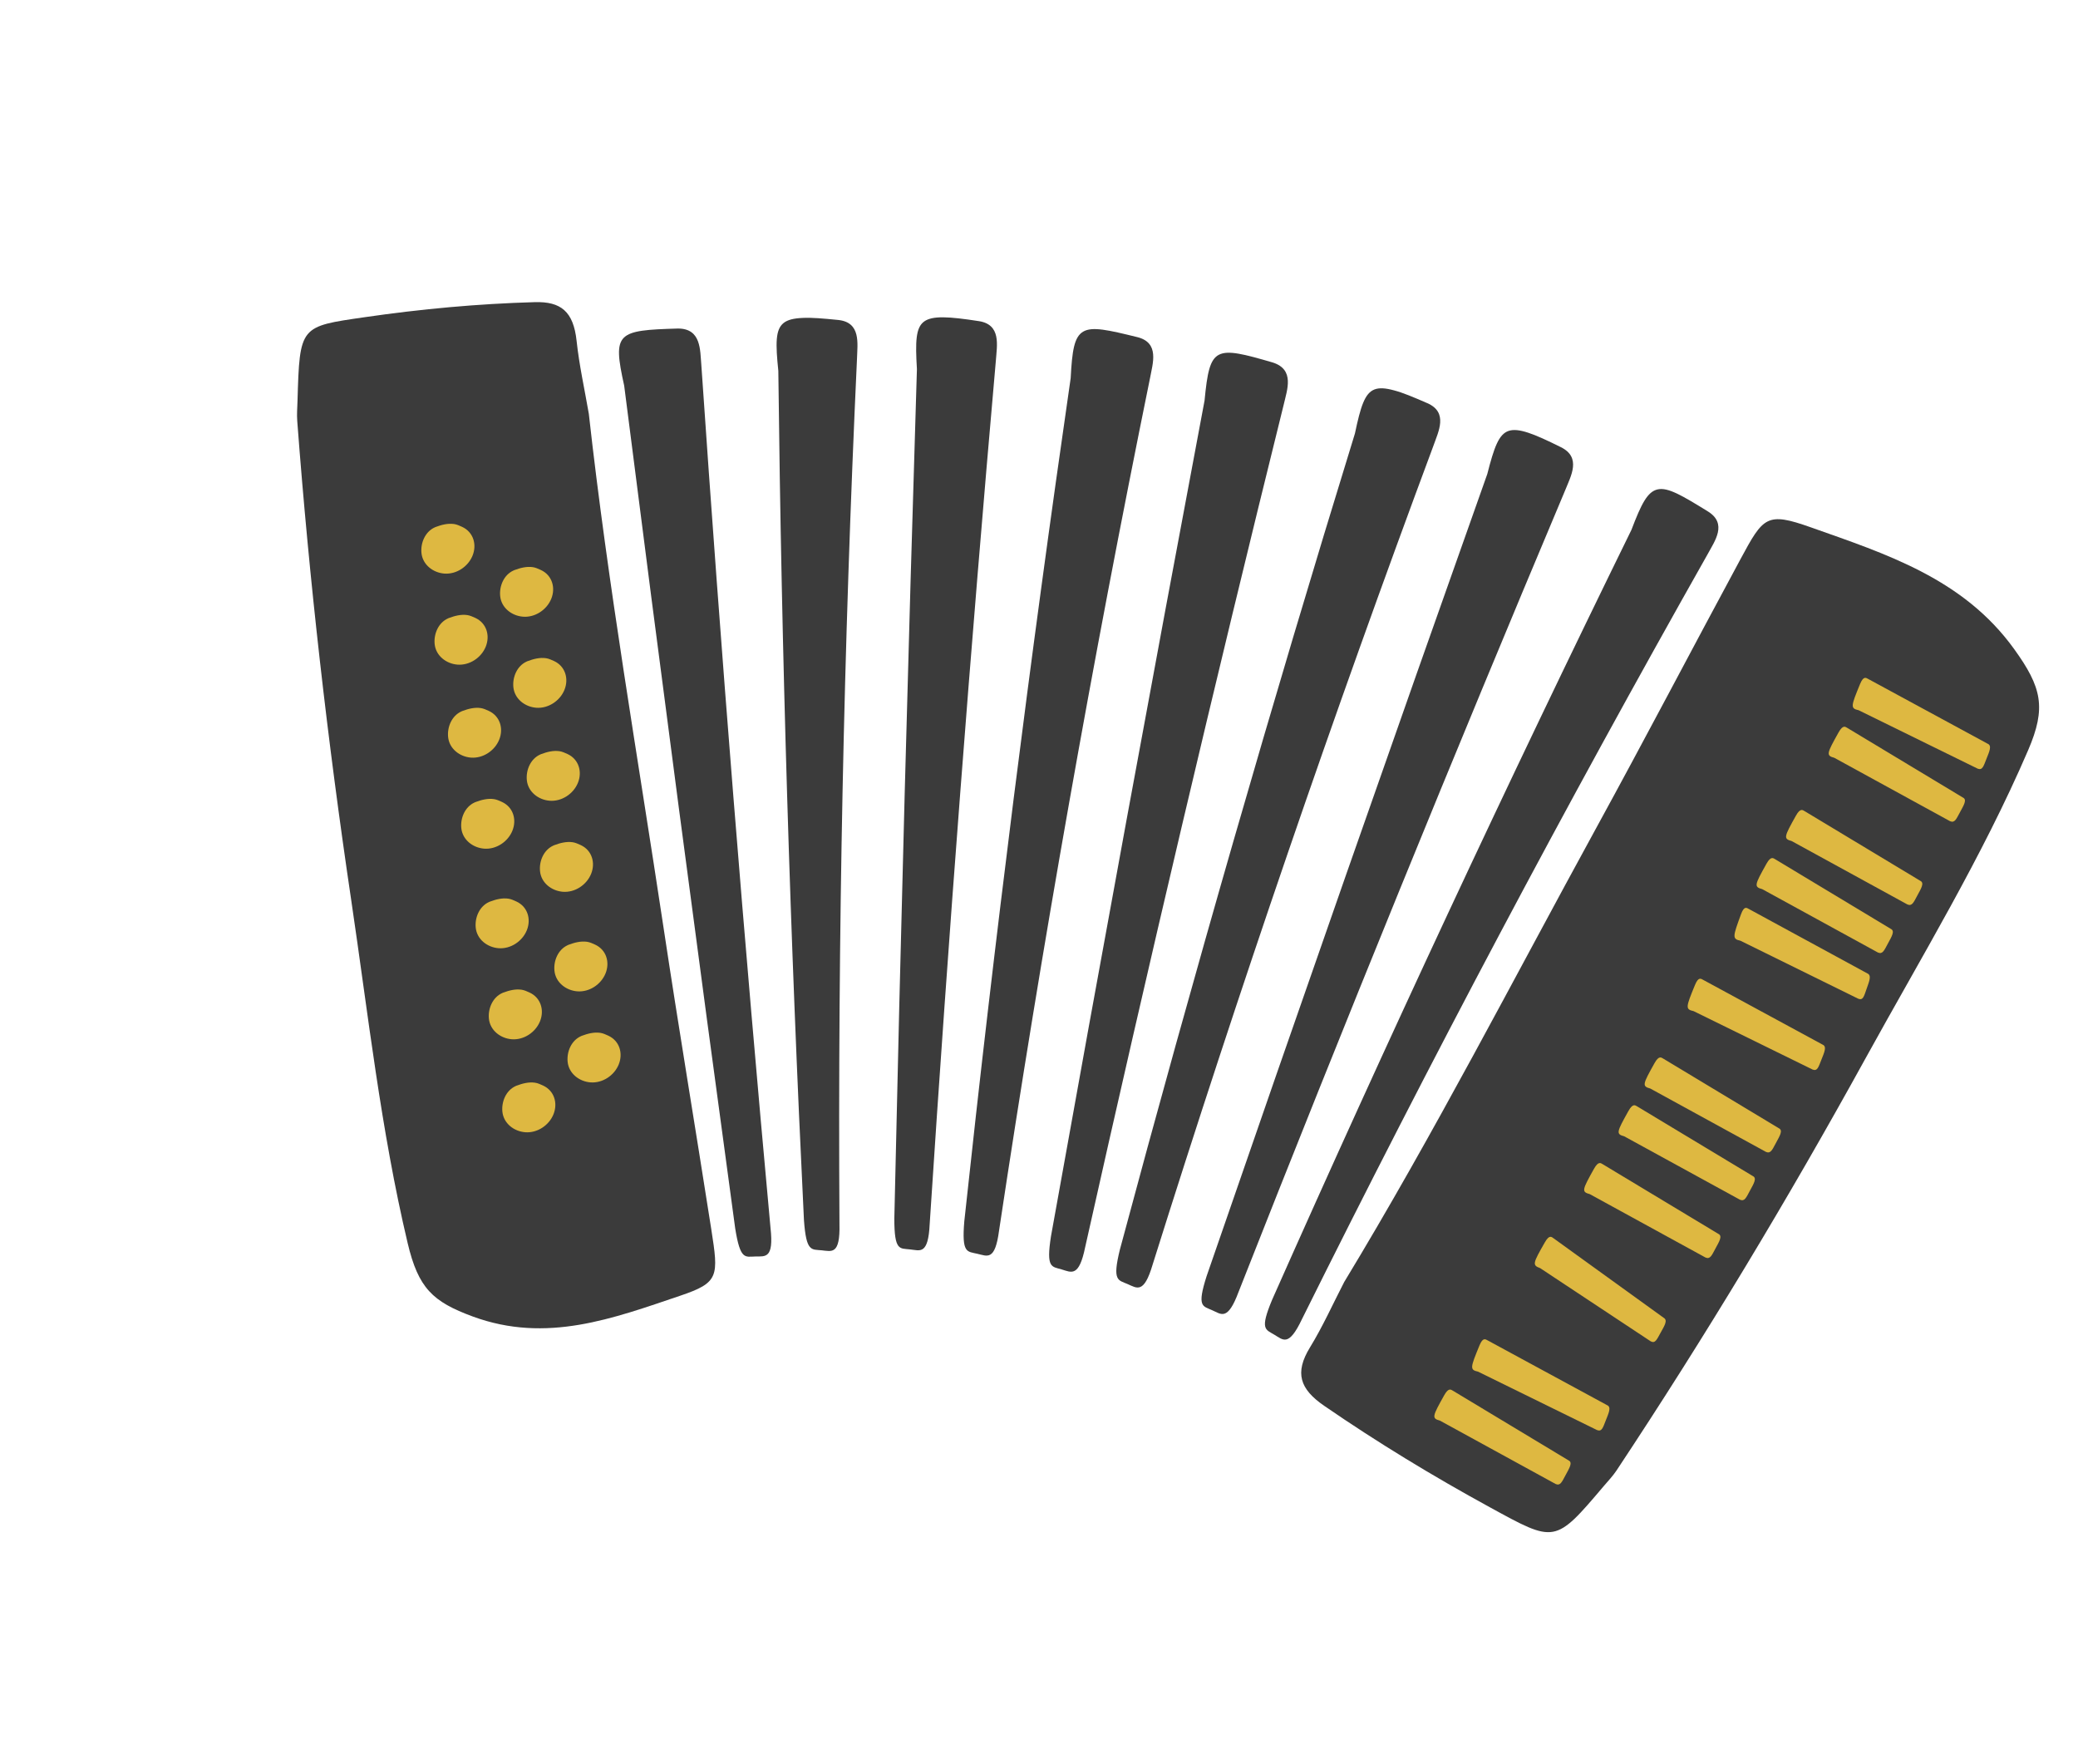 <svg width="238" height="202" viewBox="0 0 238 202" fill="none" xmlns="http://www.w3.org/2000/svg">
<path d="M88.251 140.642C88.638 144.167 87.661 143.871 86.507 143.894C85.329 143.918 84.787 144.332 84.202 140.658C79.82 108.518 75.582 76.356 71.491 44.175C70.81 41.097 70.606 39.519 71.451 38.675C72.296 37.834 74.187 37.724 77.647 37.624C80.329 37.619 80.175 40.097 80.326 41.801C82.58 74.786 85.22 107.724 88.251 140.642Z" fill="#3B3B3B"/>
<path d="M96.146 140.173C96.231 143.72 95.277 143.305 94.113 143.187C93.521 143.127 93.078 143.183 92.751 142.791C92.424 142.406 92.212 141.579 92.079 139.721C90.488 107.314 89.513 74.928 89.144 42.475C88.823 39.343 88.805 37.751 89.739 36.997C90.205 36.62 90.909 36.452 91.925 36.409C92.942 36.352 94.27 36.469 95.984 36.641C98.638 36.903 98.2 39.354 98.155 41.064C97.388 57.585 96.837 74.105 96.502 90.621C96.167 107.138 96.046 123.634 96.146 140.173Z" fill="#3B3B3B"/>
<path d="M106.48 140.178C106.398 141.95 106.12 142.716 105.723 143.015C105.325 143.313 104.801 143.139 104.222 143.083C103.04 142.945 102.431 143.282 102.43 139.562C103.15 107.129 104.012 74.698 105.018 42.269C104.83 39.126 104.876 37.535 105.837 36.824C106.796 36.124 108.673 36.249 112.076 36.77C114.713 37.155 114.176 39.583 114.06 41.289C111.154 74.229 108.626 107.195 106.48 140.178Z" fill="#3B3B3B"/>
<path d="M114.425 140.933C113.96 144.455 113.079 143.836 111.934 143.583C110.769 143.304 110.132 143.565 110.445 139.858C113.908 107.622 117.969 75.434 122.627 43.31C122.794 40.168 123.023 38.591 124.059 37.98C125.095 37.365 126.928 37.789 130.258 38.607C132.836 39.248 132.026 41.607 131.718 43.29C125.108 75.721 119.343 108.28 114.425 140.933Z" fill="#3B3B3B"/>
<path d="M124.289 142.823C123.577 146.298 122.722 145.712 121.598 145.377C120.452 145.034 119.798 145.26 120.371 141.584C126.095 109.655 131.959 77.75 137.962 45.87C138.263 42.733 138.555 41.167 139.611 40.624C140.665 40.081 142.483 40.554 145.778 41.515C148.317 42.329 147.414 44.641 147.035 46.309C139.082 78.4 131.502 110.563 124.289 142.823Z" fill="#3B3B3B"/>
<path d="M132.019 144.807C131.017 148.211 130.228 147.522 129.149 147.053C128.599 146.814 128.156 146.731 127.963 146.257C127.767 145.79 127.816 144.937 128.258 143.128C136.659 111.788 145.627 80.653 155.186 49.638C155.837 46.557 156.306 45.036 157.422 44.602C157.98 44.384 158.698 44.44 159.676 44.708C160.657 44.962 161.884 45.479 163.462 46.165C165.907 47.224 164.742 49.424 164.178 51.039C158.408 66.539 152.843 82.103 147.484 97.728C142.124 113.356 136.975 129.029 132.019 144.807Z" fill="#3B3B3B"/>
<path d="M141.852 147.963C141.233 149.625 140.737 150.271 140.269 150.435C139.802 150.598 139.36 150.275 138.826 150.045C137.745 149.554 137.064 149.689 138.197 146.147C148.777 115.479 159.493 84.857 170.345 54.282C171.125 51.231 171.654 49.73 172.788 49.347C173.916 48.974 175.664 49.663 178.759 51.204C181.162 52.38 179.908 54.527 179.277 56.117C166.442 86.592 153.966 117.21 141.852 147.963Z" fill="#3B3B3B"/>
<path d="M149.111 151.083C147.588 154.292 146.957 153.439 145.955 152.853C144.944 152.236 144.264 152.292 145.696 148.859C158.849 119.226 172.57 89.827 186.854 60.678C187.975 57.738 188.676 56.307 189.856 56.046C191.035 55.779 192.666 56.753 195.609 58.567C197.885 59.978 196.385 61.972 195.574 63.479C179.291 92.295 163.799 121.507 149.111 151.083Z" fill="#3B3B3B"/>
<path d="M67.439 47.386C69.635 67.102 73.045 86.644 76.001 106.254C77.738 117.774 79.666 129.261 81.464 140.769C82.31 146.184 82.369 146.878 77.908 148.386C70.255 150.971 62.61 153.882 54.151 150.768C49.555 149.076 47.912 147.521 46.69 142.361C43.615 129.385 42.164 116.136 40.214 102.999C37.514 84.819 35.426 66.536 34.044 48.208C33.986 47.45 34.052 46.685 34.074 45.925C34.323 37.281 34.355 37.402 41.764 36.326C48.227 35.388 54.703 34.787 61.247 34.602C64.236 34.518 65.679 35.661 66.041 39.047C66.34 41.84 66.961 44.607 67.439 47.386Z" fill="#3B3B3B"/>
<path d="M153.957 146.814C164.246 129.841 173.31 112.195 182.834 94.799C188.429 84.58 193.828 74.259 199.358 64.008C201.961 59.184 202.34 58.599 207.378 60.383C216.021 63.445 224.86 66.246 230.686 74.328C233.852 78.719 234.389 81.037 232.291 85.91C227.016 98.167 220.08 109.556 213.672 121.191C204.805 137.29 195.312 153.065 185.143 168.405C184.723 169.039 184.184 169.597 183.69 170.181C178.067 176.816 178.113 176.7 170.635 172.612C164.114 169.048 157.791 165.208 151.665 160.995C148.867 159.072 148.255 157.211 150.036 154.306C151.505 151.909 152.662 149.319 153.957 146.814Z" fill="#3B3B3B"/>
<path d="M179.655 167.246C180.152 167.484 179.75 168.12 179.32 168.917C178.881 169.729 178.714 170.175 178.179 169.952L164.919 162.69C163.956 162.432 164.056 162.207 165.408 159.786C165.932 158.849 166.201 159.158 166.435 159.283L179.655 167.246Z" fill="#DEB841"/>
<path d="M184.068 160.921C184.575 161.137 184.254 161.812 183.922 162.652C183.584 163.509 183.469 163.976 182.926 163.778L169.286 157.083C168.324 156.873 168.397 156.637 169.45 154.079C169.857 153.09 170.151 153.391 170.392 153.507L184.068 160.921Z" fill="#DEB841"/>
<path d="M196.813 141.306C197.31 141.544 196.909 142.18 196.479 142.977C196.041 143.789 195.873 144.236 195.338 144.013L182.078 136.751C181.115 136.493 181.215 136.268 182.567 133.846C183.091 132.909 183.36 133.218 183.594 133.344L196.813 141.306Z" fill="#DEB841"/>
<path d="M190.562 150.926C191.037 151.205 190.632 151.833 190.195 152.624C189.75 153.431 189.576 153.878 189.063 153.612L176.394 145.225C175.467 144.892 175.57 144.668 176.941 142.266C177.472 141.337 177.725 141.674 177.949 141.82L190.562 150.926Z" fill="#DEB841"/>
<path d="M200.76 134.686C201.257 134.925 200.855 135.561 200.425 136.358C199.987 137.17 199.82 137.616 199.284 137.393L186.025 130.131C185.062 129.873 185.161 129.648 186.514 127.226C187.037 126.29 187.306 126.599 187.541 126.724L200.76 134.686Z" fill="#DEB841"/>
<path d="M203.744 129.212C204.241 129.451 203.839 130.087 203.409 130.884C202.97 131.695 202.803 132.141 202.268 131.919L189.008 124.657C188.045 124.398 188.145 124.174 189.497 121.752C190.021 120.815 190.29 121.124 190.524 121.25L203.744 129.212Z" fill="#DEB841"/>
<path d="M208.753 119.633C209.261 119.85 208.94 120.524 208.608 121.365C208.269 122.221 208.154 122.688 207.611 122.49L193.972 115.795C193.009 115.585 193.083 115.349 194.135 112.792C194.542 111.802 194.837 112.103 195.077 112.219L208.753 119.633Z" fill="#DEB841"/>
<path d="M216.564 106.378C217.061 106.617 216.66 107.253 216.23 108.05C215.791 108.862 215.624 109.308 215.089 109.085L201.829 101.823C200.866 101.565 200.966 101.341 202.318 98.919C202.841 97.982 203.111 98.291 203.345 98.417L216.564 106.378Z" fill="#DEB841"/>
<path d="M213.883 111.481C214.385 111.696 214.09 112.382 213.79 113.236C213.485 114.106 213.386 114.579 212.85 114.384L199.334 107.731C198.389 107.526 198.453 107.287 199.407 104.689C199.776 103.684 200.073 103.986 200.311 104.101L213.883 111.481Z" fill="#DEB841"/>
<path d="M219.938 100.872C220.434 101.111 220.033 101.747 219.603 102.544C219.165 103.356 218.997 103.802 218.462 103.579L205.203 96.317C204.239 96.059 204.339 95.834 205.692 93.412C206.215 92.475 206.484 92.784 206.718 92.91L219.938 100.872Z" fill="#DEB841"/>
<path d="M224.822 91.338C225.319 91.577 224.918 92.213 224.487 93.01C224.049 93.822 223.881 94.268 223.346 94.045L210.087 86.783C209.124 86.525 209.224 86.3 210.576 83.878C211.099 82.942 211.369 83.25 211.603 83.376L224.822 91.338Z" fill="#DEB841"/>
<path d="M227.658 85.175C228.166 85.391 227.845 86.066 227.513 86.906C227.175 87.763 227.06 88.229 226.517 88.031L212.877 81.337C211.915 81.126 211.988 80.891 213.04 78.333C213.448 77.344 213.742 77.645 213.982 77.761L227.658 85.175Z" fill="#DEB841"/>
<path d="M52.925 60.335C52.64 60.204 52.323 60.058 52.011 60.013C51.299 59.909 50.58 60.096 49.917 60.344C49.893 60.353 49.871 60.361 49.858 60.366C49.841 60.373 49.816 60.384 49.79 60.398C48.696 60.894 48.156 62.169 48.271 63.328C48.404 64.667 49.592 65.585 50.887 65.686C52.267 65.793 53.611 64.9 54.124 63.63C54.639 62.353 54.215 60.927 52.925 60.335Z" fill="#DEB841"/>
<path d="M59.903 70.624C61.282 70.732 62.626 69.839 63.14 68.569C63.656 67.292 63.231 65.866 61.941 65.273C61.656 65.143 61.339 64.997 61.028 64.951C60.316 64.848 59.596 65.034 58.933 65.283C58.909 65.291 58.887 65.299 58.874 65.305C58.857 65.311 58.833 65.323 58.806 65.337C57.712 65.832 57.172 67.108 57.287 68.267C57.419 69.606 58.608 70.524 59.903 70.624Z" fill="#DEB841"/>
<path d="M54.435 70.761C54.151 70.631 53.833 70.485 53.522 70.439C52.81 70.336 52.09 70.522 51.427 70.771C51.403 70.779 51.382 70.787 51.368 70.793C51.351 70.799 51.327 70.811 51.301 70.825C50.206 71.32 49.667 72.596 49.782 73.755C49.914 75.094 51.102 76.012 52.397 76.113C53.777 76.22 55.121 75.327 55.634 74.057C56.15 72.78 55.725 71.354 54.435 70.761Z" fill="#DEB841"/>
<path d="M63.451 75.7C63.167 75.569 62.85 75.423 62.538 75.378C61.826 75.274 61.107 75.461 60.444 75.71C60.419 75.718 60.398 75.726 60.385 75.731C60.368 75.738 60.343 75.749 60.317 75.763C59.222 76.259 58.683 77.534 58.798 78.694C58.931 80.032 60.118 80.951 61.414 81.051C62.794 81.158 64.137 80.265 64.651 78.995C65.166 77.719 64.742 76.293 63.451 75.7Z" fill="#DEB841"/>
<path d="M55.978 81.41C55.693 81.28 55.376 81.134 55.065 81.088C54.353 80.984 53.633 81.171 52.97 81.42C52.946 81.428 52.924 81.436 52.911 81.442C52.894 81.448 52.87 81.46 52.843 81.474C51.748 81.969 51.209 83.245 51.324 84.404C51.456 85.743 52.644 86.661 53.94 86.762C55.319 86.869 56.663 85.976 57.176 84.706C57.693 83.429 57.268 82.003 55.978 81.41Z" fill="#DEB841"/>
<path d="M64.994 86.349C64.709 86.219 64.392 86.073 64.081 86.027C63.369 85.923 62.649 86.11 61.986 86.359C61.962 86.367 61.941 86.375 61.927 86.381C61.91 86.387 61.886 86.398 61.859 86.413C60.765 86.908 60.226 88.184 60.34 89.343C60.473 90.682 61.661 91.6 62.956 91.7C64.336 91.808 65.679 90.915 66.193 89.644C66.709 88.368 66.284 86.942 64.994 86.349Z" fill="#DEB841"/>
<path d="M57.488 91.837C57.204 91.706 56.887 91.56 56.575 91.515C55.863 91.411 55.144 91.597 54.48 91.847C54.456 91.855 54.435 91.862 54.421 91.868C54.404 91.875 54.38 91.886 54.354 91.9C53.259 92.396 52.72 93.671 52.834 94.831C52.967 96.17 54.155 97.088 55.45 97.188C56.83 97.295 58.173 96.403 58.687 95.132C59.203 93.856 58.779 92.429 57.488 91.837Z" fill="#DEB841"/>
<path d="M66.504 96.775C66.22 96.645 65.903 96.499 65.591 96.454C64.879 96.35 64.16 96.536 63.496 96.785C63.472 96.794 63.451 96.801 63.437 96.807C63.42 96.814 63.396 96.825 63.37 96.839C62.275 97.335 61.736 98.61 61.851 99.769C61.983 101.109 63.172 102.026 64.467 102.127C65.847 102.234 67.19 101.341 67.704 100.071C68.219 98.794 67.795 97.368 66.504 96.775Z" fill="#DEB841"/>
<path d="M59.14 103.238C58.855 103.108 58.538 102.962 58.227 102.916C57.514 102.812 56.795 102.999 56.132 103.248C56.107 103.256 56.086 103.264 56.072 103.27C56.055 103.276 56.031 103.287 56.005 103.301C54.91 103.797 54.371 105.072 54.486 106.232C54.618 107.571 55.806 108.489 57.102 108.589C58.481 108.696 59.825 107.803 60.339 106.533C60.855 105.257 60.43 103.831 59.14 103.238Z" fill="#DEB841"/>
<path d="M68.156 108.177C67.872 108.047 67.555 107.9 67.243 107.855C66.531 107.751 65.812 107.938 65.148 108.187C65.124 108.195 65.103 108.203 65.09 108.209C65.073 108.215 65.048 108.226 65.022 108.241C63.927 108.736 63.388 110.011 63.503 111.171C63.636 112.51 64.823 113.428 66.119 113.528C67.499 113.636 68.842 112.743 69.356 111.472C69.871 110.196 69.446 108.769 68.156 108.177Z" fill="#DEB841"/>
<path d="M60.65 113.665C60.366 113.534 60.049 113.388 59.737 113.343C59.025 113.239 58.306 113.426 57.642 113.675C57.618 113.683 57.596 113.691 57.583 113.696C57.566 113.703 57.542 113.714 57.515 113.728C56.421 114.224 55.882 115.499 55.996 116.658C56.129 117.997 57.317 118.915 58.612 119.016C59.992 119.123 61.335 118.23 61.849 116.96C62.365 115.683 61.941 114.257 60.65 113.665Z" fill="#DEB841"/>
<path d="M69.666 118.604C69.382 118.473 69.065 118.327 68.753 118.282C68.041 118.178 67.322 118.365 66.659 118.614C66.635 118.622 66.613 118.63 66.6 118.635C66.583 118.642 66.558 118.653 66.532 118.667C65.437 119.163 64.898 120.438 65.013 121.597C65.146 122.936 66.334 123.854 67.629 123.955C69.009 124.062 70.352 123.169 70.866 121.899C71.382 120.622 70.957 119.196 69.666 118.604Z" fill="#DEB841"/>
<path d="M62.193 124.314C61.908 124.183 61.592 124.037 61.28 123.992C60.568 123.888 59.848 124.075 59.185 124.324C59.161 124.332 59.139 124.34 59.126 124.345C59.109 124.352 59.085 124.363 59.058 124.377C57.964 124.873 57.425 126.148 57.539 127.307C57.672 128.647 58.86 129.565 60.155 129.665C61.535 129.772 62.879 128.88 63.392 127.609C63.908 126.333 63.483 124.906 62.193 124.314Z" fill="#DEB841"/>
</svg>
